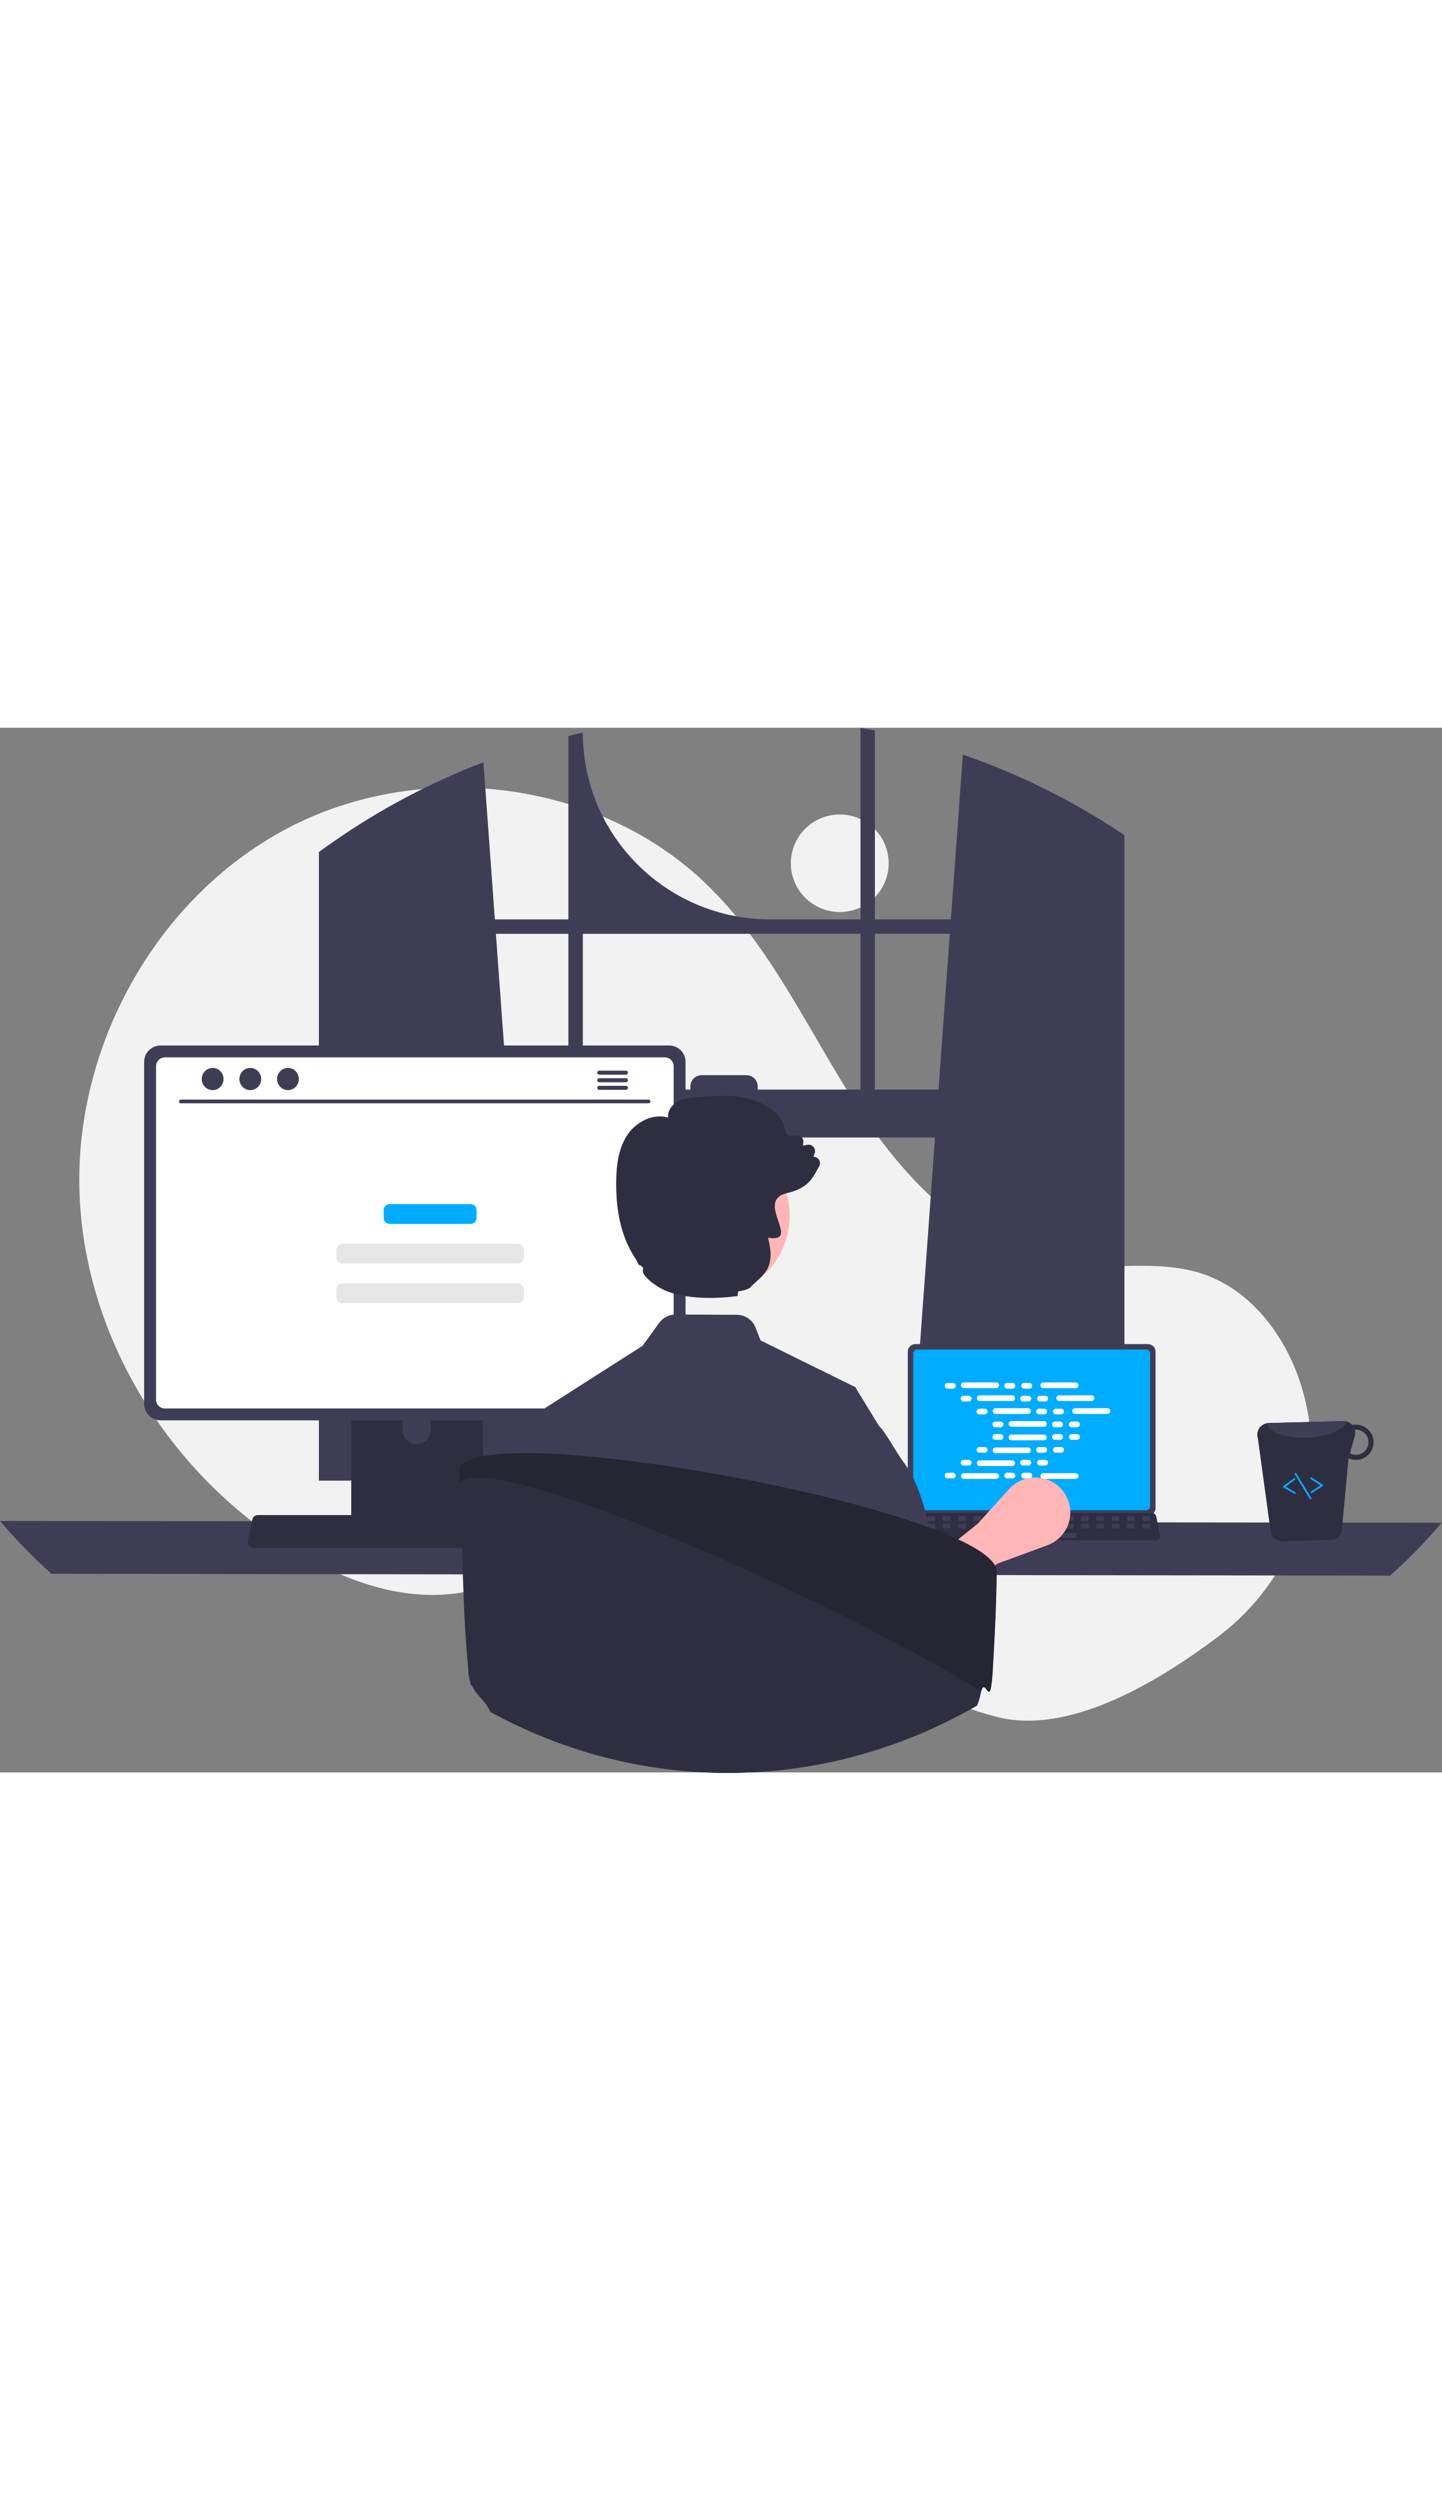 <?xml version="1.0" encoding="UTF-8"?>
<svg xmlns="http://www.w3.org/2000/svg" xmlns:xlink="http://www.w3.org/1999/xlink" width="330px" height="572px" viewBox="0 0 330 239" version="1.1">
<rect x="0" y="0" width="330" height="239" fill="#808080" stroke="none"/>
<defs>
<filter id="alpha" filterUnits="objectBoundingBox" x="0%" y="0%" width="100%" height="100%">
  <feColorMatrix type="matrix" in="SourceGraphic" values="0 0 0 0 1 0 0 0 0 1 0 0 0 0 1 0 0 0 1 0"/>
</filter>
<mask id="mask0">
  <g filter="url(#alpha)">
<rect x="0" y="0" width="330" height="239" style="fill:rgb(0%,0%,0%);fill-opacity:0.2;stroke:none;"/>
  </g>
</mask>
<clipPath id="clip1">
  <rect x="0" y="0" width="330" height="239"/>
</clipPath>
<g id="surface5" clip-path="url(#clip1)">
<path style=" stroke:none;fill-rule:nonzero;fill:rgb(0%,0%,0%);fill-opacity:1;" d="M 228.102 192.805 C 228.098 193.535 228.09 194.559 228.059 195.824 C 228.055 196 228.043 196.18 228.039 196.363 C 228 198.141 227.938 200.332 227.848 202.809 C 227.844 202.961 227.84 203.105 227.832 203.258 C 227.715 206.281 227.527 209.805 227.211 215.383 C 226.617 225.688 225.586 216.801 224.551 220.414 C 221.676 218.648 218.523 216.805 215.152 214.906 C 214.543 214.562 213.93 214.219 213.309 213.875 C 206.566 210.125 199.035 206.199 191.176 202.309 C 190.863 202.152 190.551 202 190.238 201.848 C 172.23 192.98 152.574 184.352 136.648 178.594 C 133.574 177.48 130.637 176.477 127.879 175.598 C 122.066 173.746 117.043 172.449 113.18 171.891 C 109.152 171.305 106.371 171.516 105.25 172.723 C 105.207 171.871 105.164 171.055 105.117 170.273 C 105.102 170.016 105.086 169.758 105.07 169.508 C 105.094 169.441 105.129 169.375 105.16 169.309 C 105.164 169.297 105.168 169.289 105.172 169.277 C 105.18 169.258 105.191 169.238 105.203 169.215 C 105.215 169.191 105.23 169.164 105.246 169.141 C 105.258 169.113 105.273 169.082 105.293 169.059 C 105.332 169 105.375 168.938 105.422 168.879 C 105.453 168.836 105.492 168.793 105.531 168.754 C 105.543 168.734 105.559 168.715 105.574 168.699 C 105.594 168.68 105.609 168.66 105.629 168.641 C 105.641 168.625 105.652 168.617 105.664 168.605 C 105.695 168.57 105.734 168.535 105.773 168.504 C 105.922 168.363 106.082 168.238 106.25 168.125 C 106.309 168.09 106.371 168.051 106.43 168.008 C 106.855 167.758 107.297 167.543 107.762 167.375 C 107.918 167.316 108.078 167.262 108.25 167.203 C 108.312 167.188 108.371 167.164 108.434 167.145 C 108.527 167.113 108.621 167.086 108.715 167.066 C 109.195 166.922 109.711 166.801 110.27 166.688 C 110.438 166.656 110.613 166.621 110.789 166.594 C 110.93 166.566 111.078 166.543 111.223 166.516 C 112.469 166.32 113.883 166.176 115.441 166.078 C 115.59 166.07 115.734 166.062 115.883 166.055 C 116.055 166.047 116.227 166.035 116.402 166.027 C 116.551 166.02 116.699 166.016 116.852 166.012 C 116.996 166.004 117.148 166 117.305 165.996 C 117.727 165.984 118.164 165.969 118.609 165.961 C 119.875 165.941 121.207 165.949 122.609 165.977 C 123.258 165.992 123.922 166.012 124.602 166.039 C 124.641 166.039 124.688 166.047 124.73 166.047 C 125.32 166.062 125.922 166.09 126.527 166.121 C 126.957 166.141 127.387 166.164 127.82 166.188 C 128.227 166.211 128.637 166.238 129.055 166.266 C 129.375 166.285 129.699 166.309 130.027 166.328 C 130.301 166.352 130.578 166.371 130.855 166.387 C 131.188 166.414 131.52 166.438 131.855 166.465 C 132.316 166.5 132.777 166.539 133.246 166.574 C 133.711 166.617 134.184 166.66 134.66 166.699 C 135.133 166.742 135.609 166.789 136.09 166.836 C 136.141 166.84 136.188 166.844 136.23 166.848 C 136.668 166.895 137.105 166.934 137.543 166.98 C 139.984 167.227 142.496 167.516 145.078 167.848 C 146.621 168.043 148.184 168.254 149.766 168.477 C 152.168 168.816 154.609 169.184 157.066 169.574 C 159.527 169.973 162.004 170.391 164.492 170.832 C 165.121 170.945 165.75 171.059 166.383 171.176 C 167.156 171.316 167.926 171.465 168.699 171.609 C 169.188 171.703 169.672 171.793 170.16 171.891 C 170.738 172.004 171.32 172.117 171.898 172.23 C 175.711 172.98 179.5 173.785 183.199 174.625 C 183.809 174.762 184.414 174.902 185.02 175.043 C 186.227 175.32 187.422 175.605 188.609 175.895 C 188.934 175.973 189.258 176.051 189.582 176.133 C 190.391 176.332 191.191 176.531 191.984 176.734 L 191.984 176.738 C 192.031 176.746 192.074 176.758 192.121 176.77 C 192.699 176.918 193.273 177.062 193.844 177.215 C 195.191 177.566 196.516 177.918 197.816 178.273 C 198.68 178.516 199.535 178.754 200.379 178.996 C 201.641 179.367 202.879 179.734 204.082 180.102 C 204.379 180.191 204.676 180.285 204.969 180.371 C 205.852 180.648 206.715 180.922 207.562 181.195 C 208.23 181.414 208.887 181.633 209.531 181.855 C 210.18 182.078 210.812 182.297 211.43 182.52 C 211.836 182.664 212.227 182.809 212.617 182.949 C 213.188 183.16 213.742 183.367 214.285 183.582 C 214.453 183.645 214.617 183.711 214.781 183.773 C 215.09 183.891 215.387 184.012 215.68 184.133 C 215.875 184.207 216.07 184.289 216.262 184.371 C 216.449 184.445 216.645 184.527 216.828 184.605 C 217.016 184.68 217.203 184.762 217.387 184.844 C 217.539 184.906 217.691 184.973 217.84 185.039 C 218.137 185.168 218.434 185.301 218.723 185.434 C 218.867 185.5 219.008 185.562 219.152 185.629 L 219.477 185.781 C 219.523 185.805 219.57 185.824 219.617 185.848 C 219.973 186.012 220.316 186.18 220.652 186.348 C 220.965 186.508 221.273 186.664 221.566 186.82 C 221.914 187.004 222.246 187.184 222.562 187.367 C 222.629 187.402 222.691 187.438 222.754 187.473 C 222.969 187.594 223.172 187.719 223.379 187.84 C 223.781 188.086 224.16 188.328 224.52 188.57 C 224.871 188.812 225.199 189.051 225.504 189.289 C 225.504 189.293 225.504 189.293 225.508 189.293 C 225.656 189.41 225.797 189.527 225.93 189.641 C 226.148 189.828 226.352 190.008 226.535 190.191 C 226.598 190.25 226.656 190.309 226.711 190.371 C 226.734 190.391 226.758 190.414 226.777 190.438 C 226.867 190.535 226.953 190.629 227.039 190.727 C 227.141 190.844 227.23 190.961 227.32 191.078 C 227.359 191.137 227.406 191.195 227.445 191.254 C 227.496 191.324 227.547 191.398 227.586 191.469 C 227.625 191.527 227.66 191.59 227.691 191.648 C 227.781 191.801 227.855 191.957 227.918 192.121 C 227.965 192.234 228.004 192.348 228.031 192.465 C 228.062 192.574 228.086 192.688 228.102 192.805 Z M 228.102 192.805 "/>
</g>
</defs>
<g id="surface1">
<path style=" stroke:none;fill-rule:nonzero;fill:rgb(94.902%,94.902%,94.902%);fill-opacity:1;" d="M 203.375 30.996 C 203.375 37.156 198.363 42.152 192.18 42.152 C 185.996 42.152 180.984 37.156 180.984 30.996 C 180.984 24.832 185.996 19.84 192.18 19.84 C 198.363 19.84 203.375 24.832 203.375 30.996 Z M 203.375 30.996 "/>
<path style=" stroke:none;fill-rule:nonzero;fill:rgb(94.902%,94.902%,94.902%);fill-opacity:1;" d="M 279.031 207.727 C 295.672 195.094 303.621 173.871 298.645 153.625 C 298.523 153.121 298.391 152.621 298.254 152.117 C 294.953 140.102 286.793 128.68 274.898 124.836 C 264.91 121.613 254.008 124.094 243.59 122.809 C 223.133 120.293 207.273 103.801 196.117 86.535 C 184.957 69.266 176.383 49.941 161.555 35.676 C 137.117 12.16 97.25 7.098 66.949 22.402 C 36.648 37.711 17.344 71.668 18.168 105.508 C 18.992 139.352 39.152 171.707 68.434 188.875 C 79.191 195.18 91.629 199.648 104.012 198.082 C 114.754 196.727 124.516 190.977 135.207 189.27 C 152.02 186.582 168.723 194.156 183.262 202.984 C 197.801 211.809 211.848 222.27 228.371 226.359 C 244.414 230.336 264.289 218.914 279.031 207.727 Z M 279.031 207.727 "/>
<path style=" stroke:none;fill-rule:nonzero;fill:rgb(24.706%,23.922%,33.725%);fill-opacity:1;" d="M 255.121 23.113 C 254.758 22.871 254.387 22.641 254.023 22.41 C 243.477 15.688 232.176 10.227 220.348 6.141 L 217.605 43.84 L 200.219 43.84 L 200.219 0.641 C 199.125 0.414 198.023 0.199 196.922 0 L 196.922 43.84 L 176.262 43.84 C 152.578 43.84 133.379 24.707 133.379 1.105 C 132.27 1.344 131.172 1.602 130.074 1.871 L 130.074 43.84 L 113.246 43.84 L 110.633 7.895 C 98.48 12.539 86.941 18.645 76.277 26.082 C 76.09 26.207 75.906 26.336 75.727 26.461 C 74.801 27.109 73.887 27.77 72.977 28.438 L 72.977 172.25 L 122.566 172.25 L 121.691 160.156 L 116.871 93.742 L 213.977 93.742 L 209.156 160.156 L 208.281 172.25 L 257.324 172.25 L 257.324 24.57 C 256.594 24.074 255.859 23.59 255.121 23.113 Z M 130.074 82.773 L 116.074 82.773 L 113.484 47.133 L 130.074 47.133 Z M 196.922 82.773 L 173.406 82.773 L 173.406 82.066 C 173.406 81.379 173.133 80.723 172.645 80.238 C 172.16 79.754 171.496 79.484 170.809 79.484 L 160.586 79.484 C 159.156 79.484 157.996 80.641 157.996 82.066 L 157.996 82.773 L 133.379 82.773 L 133.379 47.133 L 196.922 47.133 Z M 200.219 82.773 L 200.219 47.133 L 217.367 47.133 L 214.777 82.773 Z M 200.219 82.773 "/>
<path style=" stroke:none;fill-rule:nonzero;fill:rgb(24.706%,23.922%,33.725%);fill-opacity:1;" d="M 0 181.461 C 3.645 185.762 7.582 189.805 11.793 193.559 L 318.133 193.977 C 322.344 190.223 326.281 186.18 329.926 181.879 Z M 0 181.461 "/>
<path style=" stroke:none;fill-rule:nonzero;fill:rgb(24.706%,23.922%,33.725%);fill-opacity:1;" d="M 207.742 142.727 L 207.742 178.539 C 207.742 179.488 208.516 180.258 209.469 180.258 L 262.723 180.258 C 263.676 180.258 264.449 179.488 264.449 178.539 L 264.449 142.727 C 264.449 141.777 263.676 141.012 262.723 141.008 L 209.469 141.008 C 208.516 141.012 207.742 141.777 207.742 142.727 Z M 207.742 142.727 "/>
<path style=" stroke:none;fill-rule:nonzero;fill:rgb(0%,67.451%,100%);fill-opacity:1;" d="M 208.988 143.172 L 208.988 178.098 C 208.992 178.605 209.402 179.016 209.914 179.016 L 262.277 179.016 C 262.789 179.016 263.203 178.605 263.203 178.098 L 263.203 143.172 C 263.203 142.664 262.789 142.254 262.277 142.25 L 209.914 142.25 C 209.402 142.254 208.988 142.664 208.988 143.172 Z M 208.988 143.172 "/>
<path style=" stroke:none;fill-rule:nonzero;fill:rgb(18.431%,18.039%,25.49%);fill-opacity:1;" d="M 206.625 185.523 C 206.824 185.77 207.125 185.91 207.441 185.91 L 264.465 185.91 C 264.781 185.91 265.078 185.77 265.277 185.523 C 265.477 185.277 265.555 184.957 265.492 184.648 L 264.605 180.461 C 264.531 180.113 264.285 179.828 263.953 179.699 C 263.832 179.656 263.707 179.629 263.578 179.629 L 208.324 179.629 C 208.195 179.629 208.07 179.656 207.949 179.699 C 207.617 179.828 207.371 180.113 207.297 180.461 L 206.414 184.648 C 206.348 184.957 206.426 185.277 206.625 185.523 Z M 206.625 185.523 "/>
<path style=" stroke:none;fill-rule:nonzero;fill:rgb(24.706%,23.922%,33.725%);fill-opacity:1;" d="M 262.969 181.434 L 261.625 181.434 C 261.512 181.434 261.418 181.344 261.418 181.23 L 261.418 180.59 C 261.418 180.477 261.512 180.387 261.625 180.387 L 262.969 180.387 C 263.082 180.387 263.176 180.477 263.176 180.59 L 263.176 181.23 C 263.176 181.344 263.082 181.434 262.969 181.434 Z M 262.969 181.434 "/>
<path style=" stroke:none;fill-rule:nonzero;fill:rgb(24.706%,23.922%,33.725%);fill-opacity:1;" d="M 259.457 181.434 L 258.109 181.434 C 257.996 181.434 257.906 181.344 257.906 181.23 L 257.906 180.59 C 257.906 180.477 257.996 180.387 258.109 180.387 L 259.457 180.387 C 259.57 180.387 259.664 180.477 259.664 180.59 L 259.664 181.23 C 259.664 181.344 259.57 181.434 259.457 181.434 Z M 259.457 181.434 "/>
<path style=" stroke:none;fill-rule:nonzero;fill:rgb(24.706%,23.922%,33.725%);fill-opacity:1;" d="M 255.945 181.434 L 254.598 181.434 C 254.484 181.434 254.395 181.344 254.395 181.23 L 254.395 180.59 C 254.395 180.477 254.484 180.387 254.598 180.387 L 255.945 180.387 C 256.059 180.387 256.148 180.477 256.148 180.59 L 256.148 181.23 C 256.148 181.344 256.059 181.434 255.945 181.434 Z M 255.945 181.434 "/>
<path style=" stroke:none;fill-rule:nonzero;fill:rgb(24.706%,23.922%,33.725%);fill-opacity:1;" d="M 252.434 181.434 L 251.086 181.434 C 250.973 181.434 250.879 181.344 250.879 181.23 L 250.879 180.59 C 250.879 180.477 250.973 180.387 251.086 180.387 L 252.434 180.387 C 252.547 180.387 252.637 180.477 252.637 180.59 L 252.637 181.23 C 252.637 181.344 252.547 181.434 252.434 181.434 Z M 252.434 181.434 "/>
<path style=" stroke:none;fill-rule:nonzero;fill:rgb(24.706%,23.922%,33.725%);fill-opacity:1;" d="M 248.918 181.434 L 247.574 181.434 C 247.461 181.434 247.367 181.344 247.367 181.23 L 247.367 180.59 C 247.367 180.477 247.461 180.387 247.574 180.387 L 248.918 180.387 C 249.031 180.387 249.125 180.477 249.125 180.59 L 249.125 181.23 C 249.125 181.344 249.031 181.434 248.918 181.434 Z M 248.918 181.434 "/>
<path style=" stroke:none;fill-rule:nonzero;fill:rgb(24.706%,23.922%,33.725%);fill-opacity:1;" d="M 245.406 181.434 L 244.059 181.434 C 243.949 181.434 243.855 181.344 243.855 181.23 L 243.855 180.59 C 243.855 180.477 243.949 180.387 244.059 180.387 L 245.406 180.387 C 245.52 180.387 245.613 180.477 245.613 180.59 L 245.613 181.23 C 245.613 181.344 245.52 181.434 245.406 181.434 Z M 245.406 181.434 "/>
<path style=" stroke:none;fill-rule:nonzero;fill:rgb(24.706%,23.922%,33.725%);fill-opacity:1;" d="M 241.895 181.434 L 240.547 181.434 C 240.434 181.434 240.344 181.344 240.344 181.23 L 240.344 180.59 C 240.344 180.477 240.434 180.387 240.547 180.387 L 241.895 180.387 C 242.008 180.387 242.098 180.477 242.098 180.59 L 242.098 181.23 C 242.098 181.344 242.008 181.434 241.895 181.434 Z M 241.895 181.434 "/>
<path style=" stroke:none;fill-rule:nonzero;fill:rgb(24.706%,23.922%,33.725%);fill-opacity:1;" d="M 238.383 181.434 L 237.035 181.434 C 236.922 181.434 236.832 181.344 236.832 181.23 L 236.832 180.59 C 236.832 180.477 236.922 180.387 237.035 180.387 L 238.383 180.387 C 238.496 180.387 238.586 180.477 238.586 180.59 L 238.586 181.23 C 238.586 181.344 238.496 181.434 238.383 181.434 Z M 238.383 181.434 "/>
<path style=" stroke:none;fill-rule:nonzero;fill:rgb(24.706%,23.922%,33.725%);fill-opacity:1;" d="M 234.871 181.434 L 233.523 181.434 C 233.41 181.434 233.316 181.344 233.316 181.23 L 233.316 180.59 C 233.316 180.477 233.41 180.387 233.523 180.387 L 234.871 180.387 C 234.984 180.387 235.074 180.477 235.074 180.59 L 235.074 181.23 C 235.074 181.344 234.984 181.434 234.871 181.434 Z M 234.871 181.434 "/>
<path style=" stroke:none;fill-rule:nonzero;fill:rgb(24.706%,23.922%,33.725%);fill-opacity:1;" d="M 231.355 181.434 L 230.012 181.434 C 229.898 181.434 229.805 181.344 229.805 181.23 L 229.805 180.59 C 229.805 180.477 229.898 180.387 230.012 180.387 L 231.355 180.387 C 231.469 180.387 231.562 180.477 231.562 180.59 L 231.562 181.23 C 231.562 181.344 231.469 181.434 231.355 181.434 Z M 231.355 181.434 "/>
<path style=" stroke:none;fill-rule:nonzero;fill:rgb(24.706%,23.922%,33.725%);fill-opacity:1;" d="M 227.844 181.434 L 226.496 181.434 C 226.383 181.434 226.293 181.344 226.293 181.23 L 226.293 180.59 C 226.293 180.477 226.383 180.387 226.496 180.387 L 227.844 180.387 C 227.957 180.387 228.051 180.477 228.051 180.59 L 228.051 181.23 C 228.051 181.344 227.957 181.434 227.844 181.434 Z M 227.844 181.434 "/>
<path style=" stroke:none;fill-rule:nonzero;fill:rgb(24.706%,23.922%,33.725%);fill-opacity:1;" d="M 224.332 181.434 L 222.984 181.434 C 222.871 181.434 222.781 181.344 222.781 181.23 L 222.781 180.59 C 222.781 180.477 222.871 180.387 222.984 180.387 L 224.332 180.387 C 224.445 180.387 224.535 180.477 224.535 180.59 L 224.535 181.23 C 224.535 181.344 224.445 181.434 224.332 181.434 Z M 224.332 181.434 "/>
<path style=" stroke:none;fill-rule:nonzero;fill:rgb(24.706%,23.922%,33.725%);fill-opacity:1;" d="M 220.82 181.434 L 219.473 181.434 C 219.359 181.434 219.27 181.344 219.27 181.23 L 219.27 180.59 C 219.27 180.477 219.359 180.387 219.473 180.387 L 220.82 180.387 C 220.934 180.387 221.023 180.477 221.023 180.59 L 221.023 181.23 C 221.023 181.344 220.934 181.434 220.82 181.434 Z M 220.82 181.434 "/>
<path style=" stroke:none;fill-rule:nonzero;fill:rgb(24.706%,23.922%,33.725%);fill-opacity:1;" d="M 217.305 181.434 L 215.961 181.434 C 215.848 181.434 215.754 181.344 215.754 181.23 L 215.754 180.59 C 215.754 180.477 215.848 180.387 215.961 180.387 L 217.305 180.387 C 217.418 180.387 217.512 180.477 217.512 180.59 L 217.512 181.23 C 217.512 181.344 217.418 181.434 217.305 181.434 Z M 217.305 181.434 "/>
<path style=" stroke:none;fill-rule:nonzero;fill:rgb(24.706%,23.922%,33.725%);fill-opacity:1;" d="M 213.793 181.434 L 212.445 181.434 C 212.336 181.434 212.242 181.344 212.242 181.23 L 212.242 180.59 C 212.242 180.477 212.336 180.387 212.445 180.387 L 213.793 180.387 C 213.906 180.387 214 180.477 214 180.59 L 214 181.23 C 214 181.344 213.906 181.434 213.793 181.434 Z M 213.793 181.434 "/>
<path style=" stroke:none;fill-rule:nonzero;fill:rgb(24.706%,23.922%,33.725%);fill-opacity:1;" d="M 210.281 181.434 L 208.934 181.434 C 208.82 181.434 208.73 181.344 208.73 181.23 L 208.73 180.59 C 208.73 180.477 208.82 180.387 208.934 180.387 L 210.281 180.387 C 210.395 180.387 210.484 180.477 210.484 180.59 L 210.484 181.23 C 210.484 181.344 210.395 181.434 210.281 181.434 Z M 210.281 181.434 "/>
<path style=" stroke:none;fill-rule:nonzero;fill:rgb(24.706%,23.922%,33.725%);fill-opacity:1;" d="M 263.012 183.184 L 261.664 183.184 C 261.551 183.184 261.461 183.094 261.461 182.98 L 261.461 182.34 C 261.461 182.227 261.551 182.137 261.664 182.137 L 263.012 182.137 C 263.125 182.137 263.215 182.227 263.215 182.34 L 263.215 182.98 C 263.215 183.094 263.125 183.184 263.012 183.184 Z M 263.012 183.184 "/>
<path style=" stroke:none;fill-rule:nonzero;fill:rgb(24.706%,23.922%,33.725%);fill-opacity:1;" d="M 259.5 183.184 L 258.152 183.184 C 258.039 183.184 257.949 183.094 257.949 182.98 L 257.949 182.34 C 257.949 182.227 258.039 182.137 258.152 182.137 L 259.5 182.137 C 259.613 182.137 259.703 182.227 259.703 182.34 L 259.703 182.98 C 259.703 183.094 259.613 183.184 259.5 183.184 Z M 259.5 183.184 "/>
<path style=" stroke:none;fill-rule:nonzero;fill:rgb(24.706%,23.922%,33.725%);fill-opacity:1;" d="M 255.988 183.184 L 254.641 183.184 C 254.527 183.184 254.434 183.094 254.434 182.98 L 254.434 182.34 C 254.434 182.227 254.527 182.137 254.641 182.137 L 255.988 182.137 C 256.098 182.137 256.191 182.227 256.191 182.34 L 256.191 182.98 C 256.191 183.094 256.098 183.184 255.988 183.184 Z M 255.988 183.184 "/>
<path style=" stroke:none;fill-rule:nonzero;fill:rgb(24.706%,23.922%,33.725%);fill-opacity:1;" d="M 252.473 183.184 L 251.129 183.184 C 251.016 183.184 250.922 183.094 250.922 182.98 L 250.922 182.34 C 250.922 182.227 251.016 182.137 251.129 182.137 L 252.473 182.137 C 252.586 182.137 252.68 182.227 252.68 182.34 L 252.68 182.98 C 252.68 183.094 252.586 183.184 252.473 183.184 Z M 252.473 183.184 "/>
<path style=" stroke:none;fill-rule:nonzero;fill:rgb(24.706%,23.922%,33.725%);fill-opacity:1;" d="M 248.961 183.184 L 247.613 183.184 C 247.5 183.184 247.41 183.094 247.41 182.98 L 247.41 182.34 C 247.41 182.227 247.5 182.137 247.613 182.137 L 248.961 182.137 C 249.074 182.137 249.168 182.227 249.168 182.34 L 249.168 182.98 C 249.168 183.094 249.074 183.184 248.961 183.184 Z M 248.961 183.184 "/>
<path style=" stroke:none;fill-rule:nonzero;fill:rgb(24.706%,23.922%,33.725%);fill-opacity:1;" d="M 245.449 183.184 L 244.102 183.184 C 243.988 183.184 243.898 183.094 243.898 182.98 L 243.898 182.34 C 243.898 182.227 243.988 182.137 244.102 182.137 L 245.449 182.137 C 245.562 182.137 245.652 182.227 245.652 182.34 L 245.652 182.98 C 245.652 183.094 245.562 183.184 245.449 183.184 Z M 245.449 183.184 "/>
<path style=" stroke:none;fill-rule:nonzero;fill:rgb(24.706%,23.922%,33.725%);fill-opacity:1;" d="M 241.938 183.184 L 240.59 183.184 C 240.477 183.184 240.383 183.094 240.383 182.98 L 240.383 182.34 C 240.383 182.227 240.477 182.137 240.59 182.137 L 241.938 182.137 C 242.051 182.137 242.141 182.227 242.141 182.34 L 242.141 182.98 C 242.141 183.094 242.051 183.184 241.938 183.184 Z M 241.938 183.184 "/>
<path style=" stroke:none;fill-rule:nonzero;fill:rgb(24.706%,23.922%,33.725%);fill-opacity:1;" d="M 238.422 183.184 L 237.078 183.184 C 236.965 183.184 236.871 183.094 236.871 182.98 L 236.871 182.34 C 236.871 182.227 236.965 182.137 237.078 182.137 L 238.422 182.137 C 238.535 182.137 238.629 182.227 238.629 182.34 L 238.629 182.98 C 238.629 183.094 238.535 183.184 238.422 183.184 Z M 238.422 183.184 "/>
<path style=" stroke:none;fill-rule:nonzero;fill:rgb(24.706%,23.922%,33.725%);fill-opacity:1;" d="M 234.91 183.184 L 233.562 183.184 C 233.449 183.184 233.359 183.094 233.359 182.98 L 233.359 182.34 C 233.359 182.227 233.449 182.137 233.562 182.137 L 234.91 182.137 C 235.023 182.137 235.117 182.227 235.117 182.34 L 235.117 182.98 C 235.117 183.094 235.023 183.184 234.91 183.184 Z M 234.91 183.184 "/>
<path style=" stroke:none;fill-rule:nonzero;fill:rgb(24.706%,23.922%,33.725%);fill-opacity:1;" d="M 231.398 183.184 L 230.051 183.184 C 229.938 183.184 229.848 183.094 229.848 182.98 L 229.848 182.34 C 229.848 182.227 229.938 182.137 230.051 182.137 L 231.398 182.137 C 231.512 182.137 231.602 182.227 231.602 182.34 L 231.602 182.98 C 231.602 183.094 231.512 183.184 231.398 183.184 Z M 231.398 183.184 "/>
<path style=" stroke:none;fill-rule:nonzero;fill:rgb(24.706%,23.922%,33.725%);fill-opacity:1;" d="M 227.887 183.184 L 226.539 183.184 C 226.426 183.184 226.336 183.094 226.336 182.98 L 226.336 182.34 C 226.336 182.227 226.426 182.137 226.539 182.137 L 227.887 182.137 C 228 182.137 228.09 182.227 228.09 182.34 L 228.09 182.98 C 228.09 183.094 228 183.184 227.887 183.184 Z M 227.887 183.184 "/>
<path style=" stroke:none;fill-rule:nonzero;fill:rgb(24.706%,23.922%,33.725%);fill-opacity:1;" d="M 224.375 183.184 L 223.027 183.184 C 222.914 183.184 222.82 183.094 222.82 182.98 L 222.82 182.34 C 222.82 182.227 222.914 182.137 223.027 182.137 L 224.375 182.137 C 224.484 182.137 224.578 182.227 224.578 182.34 L 224.578 182.98 C 224.578 183.094 224.484 183.184 224.375 183.184 Z M 224.375 183.184 "/>
<path style=" stroke:none;fill-rule:nonzero;fill:rgb(24.706%,23.922%,33.725%);fill-opacity:1;" d="M 220.859 183.184 L 219.516 183.184 C 219.402 183.184 219.309 183.094 219.309 182.98 L 219.309 182.34 C 219.309 182.227 219.402 182.137 219.516 182.137 L 220.859 182.137 C 220.973 182.137 221.066 182.227 221.066 182.34 L 221.066 182.98 C 221.066 183.094 220.973 183.184 220.859 183.184 Z M 220.859 183.184 "/>
<path style=" stroke:none;fill-rule:nonzero;fill:rgb(24.706%,23.922%,33.725%);fill-opacity:1;" d="M 217.348 183.184 L 216 183.184 C 215.887 183.184 215.797 183.094 215.797 182.98 L 215.797 182.34 C 215.797 182.227 215.887 182.137 216 182.137 L 217.348 182.137 C 217.461 182.137 217.555 182.227 217.555 182.34 L 217.555 182.98 C 217.555 183.094 217.461 183.184 217.348 183.184 Z M 217.348 183.184 "/>
<path style=" stroke:none;fill-rule:nonzero;fill:rgb(24.706%,23.922%,33.725%);fill-opacity:1;" d="M 213.836 183.184 L 212.488 183.184 C 212.375 183.184 212.285 183.094 212.285 182.98 L 212.285 182.34 C 212.285 182.227 212.375 182.137 212.488 182.137 L 213.836 182.137 C 213.949 182.137 214.039 182.227 214.039 182.34 L 214.039 182.98 C 214.039 183.094 213.949 183.184 213.836 183.184 Z M 213.836 183.184 "/>
<path style=" stroke:none;fill-rule:nonzero;fill:rgb(24.706%,23.922%,33.725%);fill-opacity:1;" d="M 210.324 183.184 L 208.977 183.184 C 208.863 183.184 208.77 183.094 208.77 182.98 L 208.77 182.34 C 208.77 182.227 208.863 182.137 208.977 182.137 L 210.324 182.137 C 210.438 182.137 210.527 182.227 210.527 182.34 L 210.527 182.98 C 210.527 183.094 210.438 183.184 210.324 183.184 Z M 210.324 183.184 "/>
<path style=" stroke:none;fill-rule:nonzero;fill:rgb(24.706%,23.922%,33.725%);fill-opacity:1;" d="M 246.152 185.285 L 232.512 185.285 C 232.398 185.285 232.305 185.195 232.305 185.082 L 232.305 184.441 C 232.305 184.328 232.398 184.234 232.512 184.234 L 246.152 184.234 C 246.266 184.234 246.355 184.328 246.355 184.441 L 246.355 185.082 C 246.355 185.195 246.266 185.285 246.152 185.285 Z M 246.152 185.285 "/>
<path style=" stroke:none;fill-rule:nonzero;fill:rgb(100%,100%,100%);fill-opacity:1;" d="M 216.867 149.891 L 218.059 149.891 C 218.418 149.891 218.711 150.184 218.711 150.543 C 218.711 150.906 218.418 151.195 218.059 151.195 L 216.867 151.195 C 216.504 151.195 216.211 150.906 216.211 150.543 C 216.211 150.184 216.504 149.891 216.867 149.891 Z M 216.867 149.891 "/>
<path style=" stroke:none;fill-rule:nonzero;fill:rgb(100%,100%,100%);fill-opacity:1;" d="M 230.504 149.891 L 231.695 149.891 C 232.059 149.891 232.352 150.184 232.352 150.543 C 232.352 150.906 232.059 151.195 231.695 151.195 L 230.504 151.195 C 230.141 151.195 229.848 150.906 229.848 150.543 C 229.848 150.184 230.141 149.891 230.504 149.891 Z M 230.504 149.891 "/>
<path style=" stroke:none;fill-rule:nonzero;fill:rgb(100%,100%,100%);fill-opacity:1;" d="M 234.367 149.891 L 235.559 149.891 C 235.922 149.891 236.215 150.184 236.215 150.543 C 236.215 150.906 235.922 151.195 235.559 151.195 L 234.367 151.195 C 234.004 151.195 233.711 150.906 233.711 150.543 C 233.711 150.184 234.004 149.891 234.367 149.891 Z M 234.367 149.891 "/>
<path style=" stroke:none;fill-rule:nonzero;fill:rgb(100%,100%,100%);fill-opacity:1;" d="M 220.574 149.781 L 227.984 149.781 C 228.348 149.781 228.641 150.074 228.641 150.434 C 228.641 150.797 228.348 151.086 227.984 151.086 L 220.574 151.086 C 220.215 151.086 219.922 150.797 219.922 150.434 C 219.922 150.074 220.215 149.781 220.574 149.781 Z M 220.574 149.781 "/>
<path style=" stroke:none;fill-rule:nonzero;fill:rgb(100%,100%,100%);fill-opacity:1;" d="M 238.758 149.781 L 246.168 149.781 C 246.531 149.781 246.824 150.074 246.824 150.434 C 246.824 150.797 246.531 151.086 246.168 151.086 L 238.758 151.086 C 238.398 151.086 238.105 150.797 238.105 150.434 C 238.105 150.074 238.398 149.781 238.758 149.781 Z M 238.758 149.781 "/>
<path style=" stroke:none;fill-rule:nonzero;fill:rgb(100%,100%,100%);fill-opacity:1;" d="M 220.504 152.836 L 221.695 152.836 C 222.055 152.836 222.348 153.129 222.348 153.488 C 222.348 153.848 222.055 154.141 221.695 154.141 L 220.504 154.141 C 220.141 154.141 219.848 153.848 219.848 153.488 C 219.848 153.129 220.141 152.836 220.504 152.836 Z M 220.504 152.836 "/>
<path style=" stroke:none;fill-rule:nonzero;fill:rgb(100%,100%,100%);fill-opacity:1;" d="M 234.141 152.836 L 235.332 152.836 C 235.695 152.836 235.988 153.129 235.988 153.488 C 235.988 153.848 235.695 154.141 235.332 154.141 L 234.141 154.141 C 233.777 154.141 233.484 153.848 233.484 153.488 C 233.484 153.129 233.777 152.836 234.141 152.836 Z M 234.141 152.836 "/>
<path style=" stroke:none;fill-rule:nonzero;fill:rgb(100%,100%,100%);fill-opacity:1;" d="M 238.004 152.836 L 239.195 152.836 C 239.559 152.836 239.852 153.129 239.852 153.488 C 239.852 153.848 239.559 154.141 239.195 154.141 L 238.004 154.141 C 237.641 154.141 237.348 153.848 237.348 153.488 C 237.348 153.129 237.641 152.836 238.004 152.836 Z M 238.004 152.836 "/>
<path style=" stroke:none;fill-rule:nonzero;fill:rgb(100%,100%,100%);fill-opacity:1;" d="M 224.211 152.727 L 231.621 152.727 C 231.984 152.727 232.277 153.02 232.277 153.379 C 232.277 153.738 231.984 154.031 231.621 154.031 L 224.211 154.031 C 223.852 154.031 223.559 153.738 223.559 153.379 C 223.559 153.02 223.852 152.727 224.211 152.727 Z M 224.211 152.727 "/>
<path style=" stroke:none;fill-rule:nonzero;fill:rgb(100%,100%,100%);fill-opacity:1;" d="M 242.395 152.727 L 249.805 152.727 C 250.168 152.727 250.461 153.02 250.461 153.379 C 250.461 153.738 250.168 154.031 249.805 154.031 L 242.395 154.031 C 242.035 154.031 241.742 153.738 241.742 153.379 C 241.742 153.02 242.035 152.727 242.395 152.727 Z M 242.395 152.727 "/>
<path style=" stroke:none;fill-rule:nonzero;fill:rgb(100%,100%,100%);fill-opacity:1;" d="M 224.141 155.781 L 225.332 155.781 C 225.691 155.781 225.984 156.074 225.984 156.434 C 225.984 156.793 225.691 157.086 225.332 157.086 L 224.141 157.086 C 223.777 157.086 223.484 156.793 223.484 156.434 C 223.484 156.074 223.777 155.781 224.141 155.781 Z M 224.141 155.781 "/>
<path style=" stroke:none;fill-rule:nonzero;fill:rgb(100%,100%,100%);fill-opacity:1;" d="M 237.777 155.781 L 238.969 155.781 C 239.332 155.781 239.625 156.074 239.625 156.434 C 239.625 156.793 239.332 157.086 238.969 157.086 L 237.777 157.086 C 237.414 157.086 237.121 156.793 237.121 156.434 C 237.121 156.074 237.414 155.781 237.777 155.781 Z M 237.777 155.781 "/>
<path style=" stroke:none;fill-rule:nonzero;fill:rgb(100%,100%,100%);fill-opacity:1;" d="M 241.641 155.781 L 242.832 155.781 C 243.195 155.781 243.488 156.074 243.488 156.434 C 243.488 156.793 243.195 157.086 242.832 157.086 L 241.641 157.086 C 241.277 157.086 240.984 156.793 240.984 156.434 C 240.984 156.074 241.277 155.781 241.641 155.781 Z M 241.641 155.781 "/>
<path style=" stroke:none;fill-rule:nonzero;fill:rgb(100%,100%,100%);fill-opacity:1;" d="M 227.848 155.672 L 235.258 155.672 C 235.621 155.672 235.914 155.965 235.914 156.324 C 235.914 156.684 235.621 156.977 235.258 156.977 L 227.848 156.977 C 227.488 156.977 227.195 156.684 227.195 156.324 C 227.195 155.965 227.488 155.672 227.848 155.672 Z M 227.848 155.672 "/>
<path style=" stroke:none;fill-rule:nonzero;fill:rgb(100%,100%,100%);fill-opacity:1;" d="M 246.031 155.672 L 253.441 155.672 C 253.805 155.672 254.098 155.965 254.098 156.324 C 254.098 156.684 253.805 156.977 253.441 156.977 L 246.031 156.977 C 245.672 156.977 245.379 156.684 245.379 156.324 C 245.379 155.965 245.672 155.672 246.031 155.672 Z M 246.031 155.672 "/>
<path style=" stroke:none;fill-rule:nonzero;fill:rgb(100%,100%,100%);fill-opacity:1;" d="M 227.777 158.727 L 228.969 158.727 C 229.328 158.727 229.621 159.016 229.621 159.379 C 229.621 159.738 229.328 160.031 228.969 160.031 L 227.777 160.031 C 227.414 160.031 227.121 159.738 227.121 159.379 C 227.121 159.016 227.414 158.727 227.777 158.727 Z M 227.777 158.727 "/>
<path style=" stroke:none;fill-rule:nonzero;fill:rgb(100%,100%,100%);fill-opacity:1;" d="M 241.414 158.727 L 242.605 158.727 C 242.969 158.727 243.262 159.016 243.262 159.379 C 243.262 159.738 242.969 160.031 242.605 160.031 L 241.414 160.031 C 241.051 160.031 240.758 159.738 240.758 159.379 C 240.758 159.016 241.051 158.727 241.414 158.727 Z M 241.414 158.727 "/>
<path style=" stroke:none;fill-rule:nonzero;fill:rgb(100%,100%,100%);fill-opacity:1;" d="M 245.277 158.727 L 246.469 158.727 C 246.832 158.727 247.125 159.016 247.125 159.379 C 247.125 159.738 246.832 160.031 246.469 160.031 L 245.277 160.031 C 244.914 160.031 244.621 159.738 244.621 159.379 C 244.621 159.016 244.914 158.727 245.277 158.727 Z M 245.277 158.727 "/>
<path style=" stroke:none;fill-rule:nonzero;fill:rgb(100%,100%,100%);fill-opacity:1;" d="M 231.484 158.617 L 238.895 158.617 C 239.258 158.617 239.551 158.906 239.551 159.27 C 239.551 159.629 239.258 159.922 238.895 159.922 L 231.484 159.922 C 231.125 159.922 230.832 159.629 230.832 159.27 C 230.832 158.906 231.125 158.617 231.484 158.617 Z M 231.484 158.617 "/>
<path style=" stroke:none;fill-rule:nonzero;fill:rgb(100%,100%,100%);fill-opacity:1;" d="M 230.504 170.434 L 231.695 170.434 C 232.059 170.434 232.352 170.727 232.352 171.086 C 232.352 171.445 232.059 171.738 231.695 171.738 L 230.504 171.738 C 230.141 171.738 229.848 171.445 229.848 171.086 C 229.848 170.727 230.141 170.434 230.504 170.434 Z M 230.504 170.434 "/>
<path style=" stroke:none;fill-rule:nonzero;fill:rgb(100%,100%,100%);fill-opacity:1;" d="M 234.367 170.434 L 235.559 170.434 C 235.922 170.434 236.215 170.727 236.215 171.086 C 236.215 171.445 235.922 171.738 235.559 171.738 L 234.367 171.738 C 234.004 171.738 233.711 171.445 233.711 171.086 C 233.711 170.727 234.004 170.434 234.367 170.434 Z M 234.367 170.434 "/>
<path style=" stroke:none;fill-rule:nonzero;fill:rgb(100%,100%,100%);fill-opacity:1;" d="M 238.758 170.543 L 246.168 170.543 C 246.531 170.543 246.824 170.832 246.824 171.195 C 246.824 171.555 246.531 171.848 246.168 171.848 L 238.758 171.848 C 238.398 171.848 238.105 171.555 238.105 171.195 C 238.105 170.832 238.398 170.543 238.758 170.543 Z M 238.758 170.543 "/>
<path style=" stroke:none;fill-rule:nonzero;fill:rgb(100%,100%,100%);fill-opacity:1;" d="M 216.867 170.434 L 218.059 170.434 C 218.418 170.434 218.711 170.727 218.711 171.086 C 218.711 171.445 218.418 171.738 218.059 171.738 L 216.867 171.738 C 216.504 171.738 216.211 171.445 216.211 171.086 C 216.211 170.727 216.504 170.434 216.867 170.434 Z M 216.867 170.434 "/>
<path style=" stroke:none;fill-rule:nonzero;fill:rgb(100%,100%,100%);fill-opacity:1;" d="M 220.574 170.543 L 227.984 170.543 C 228.348 170.543 228.641 170.832 228.641 171.195 C 228.641 171.555 228.348 171.848 227.984 171.848 L 220.574 171.848 C 220.215 171.848 219.922 171.555 219.922 171.195 C 219.922 170.832 220.215 170.543 220.574 170.543 Z M 220.574 170.543 "/>
<path style=" stroke:none;fill-rule:nonzero;fill:rgb(100%,100%,100%);fill-opacity:1;" d="M 220.504 167.488 L 221.695 167.488 C 222.055 167.488 222.348 167.781 222.348 168.141 C 222.348 168.5 222.055 168.793 221.695 168.793 L 220.504 168.793 C 220.141 168.793 219.848 168.5 219.848 168.141 C 219.848 167.781 220.141 167.488 220.504 167.488 Z M 220.504 167.488 "/>
<path style=" stroke:none;fill-rule:nonzero;fill:rgb(100%,100%,100%);fill-opacity:1;" d="M 234.141 167.488 L 235.332 167.488 C 235.695 167.488 235.988 167.781 235.988 168.141 C 235.988 168.5 235.695 168.793 235.332 168.793 L 234.141 168.793 C 233.777 168.793 233.484 168.5 233.484 168.141 C 233.484 167.781 233.777 167.488 234.141 167.488 Z M 234.141 167.488 "/>
<path style=" stroke:none;fill-rule:nonzero;fill:rgb(100%,100%,100%);fill-opacity:1;" d="M 238.004 167.488 L 239.195 167.488 C 239.559 167.488 239.852 167.781 239.852 168.141 C 239.852 168.5 239.559 168.793 239.195 168.793 L 238.004 168.793 C 237.641 168.793 237.348 168.5 237.348 168.141 C 237.348 167.781 237.641 167.488 238.004 167.488 Z M 238.004 167.488 "/>
<path style=" stroke:none;fill-rule:nonzero;fill:rgb(100%,100%,100%);fill-opacity:1;" d="M 224.211 167.598 L 231.621 167.598 C 231.984 167.598 232.277 167.891 232.277 168.25 C 232.277 168.609 231.984 168.902 231.621 168.902 L 224.211 168.902 C 223.852 168.902 223.559 168.609 223.559 168.25 C 223.559 167.891 223.852 167.598 224.211 167.598 Z M 224.211 167.598 "/>
<path style=" stroke:none;fill-rule:nonzero;fill:rgb(100%,100%,100%);fill-opacity:1;" d="M 224.141 164.543 L 225.332 164.543 C 225.691 164.543 225.984 164.836 225.984 165.195 C 225.984 165.555 225.691 165.848 225.332 165.848 L 224.141 165.848 C 223.777 165.848 223.484 165.555 223.484 165.195 C 223.484 164.836 223.777 164.543 224.141 164.543 Z M 224.141 164.543 "/>
<path style=" stroke:none;fill-rule:nonzero;fill:rgb(100%,100%,100%);fill-opacity:1;" d="M 237.777 164.543 L 238.969 164.543 C 239.332 164.543 239.625 164.836 239.625 165.195 C 239.625 165.555 239.332 165.848 238.969 165.848 L 237.777 165.848 C 237.414 165.848 237.121 165.555 237.121 165.195 C 237.121 164.836 237.414 164.543 237.777 164.543 Z M 237.777 164.543 "/>
<path style=" stroke:none;fill-rule:nonzero;fill:rgb(100%,100%,100%);fill-opacity:1;" d="M 241.641 164.543 L 242.832 164.543 C 243.195 164.543 243.488 164.836 243.488 165.195 C 243.488 165.555 243.195 165.848 242.832 165.848 L 241.641 165.848 C 241.277 165.848 240.984 165.555 240.984 165.195 C 240.984 164.836 241.277 164.543 241.641 164.543 Z M 241.641 164.543 "/>
<path style=" stroke:none;fill-rule:nonzero;fill:rgb(100%,100%,100%);fill-opacity:1;" d="M 227.848 164.652 L 235.258 164.652 C 235.621 164.652 235.914 164.945 235.914 165.305 C 235.914 165.664 235.621 165.957 235.258 165.957 L 227.848 165.957 C 227.488 165.957 227.195 165.664 227.195 165.305 C 227.195 164.945 227.488 164.652 227.848 164.652 Z M 227.848 164.652 "/>
<path style=" stroke:none;fill-rule:nonzero;fill:rgb(100%,100%,100%);fill-opacity:1;" d="M 227.777 161.602 L 228.969 161.602 C 229.328 161.602 229.621 161.891 229.621 162.254 C 229.621 162.613 229.328 162.902 228.969 162.902 L 227.777 162.902 C 227.414 162.902 227.121 162.613 227.121 162.254 C 227.121 161.891 227.414 161.602 227.777 161.602 Z M 227.777 161.602 "/>
<path style=" stroke:none;fill-rule:nonzero;fill:rgb(100%,100%,100%);fill-opacity:1;" d="M 241.414 161.602 L 242.605 161.602 C 242.969 161.602 243.262 161.891 243.262 162.254 C 243.262 162.613 242.969 162.902 242.605 162.902 L 241.414 162.902 C 241.051 162.902 240.758 162.613 240.758 162.254 C 240.758 161.891 241.051 161.602 241.414 161.602 Z M 241.414 161.602 "/>
<path style=" stroke:none;fill-rule:nonzero;fill:rgb(100%,100%,100%);fill-opacity:1;" d="M 245.277 161.602 L 246.469 161.602 C 246.832 161.602 247.125 161.891 247.125 162.254 C 247.125 162.613 246.832 162.902 246.469 162.902 L 245.277 162.902 C 244.914 162.902 244.621 162.613 244.621 162.254 C 244.621 161.891 244.914 161.602 245.277 161.602 Z M 245.277 161.602 "/>
<path style=" stroke:none;fill-rule:nonzero;fill:rgb(100%,100%,100%);fill-opacity:1;" d="M 231.484 161.707 L 238.895 161.707 C 239.258 161.707 239.551 162 239.551 162.359 C 239.551 162.723 239.258 163.012 238.895 163.012 L 231.484 163.012 C 231.125 163.012 230.832 162.723 230.832 162.359 C 230.832 162 231.125 161.707 231.484 161.707 Z M 231.484 161.707 "/>
<path style=" stroke:none;fill-rule:nonzero;fill:rgb(100%,71.373%,71.373%);fill-opacity:1;" d="M 211.719 204.938 L 206.121 196.121 L 223.691 182.164 L 230.945 174.16 C 232.859 172.043 235.762 171.102 238.562 171.688 C 241.363 172.277 243.641 174.305 244.535 177.012 C 245.895 181.109 243.75 185.543 239.684 187.035 L 228.219 191.246 Z M 211.719 204.938 "/>
<path style=" stroke:none;fill-rule:nonzero;fill:rgb(18.431%,18.039%,25.49%);fill-opacity:1;" d="M 80.379 141.012 L 80.379 183.863 L 110.508 183.863 L 110.508 141.012 C 110.508 140.379 110.094 139.816 109.488 139.633 C 109.348 139.586 109.203 139.562 109.055 139.566 L 81.832 139.566 C 81.031 139.562 80.379 140.211 80.379 141.012 Z M 92.137 155.734 C 92.152 153.977 93.586 152.559 95.352 152.559 C 97.117 152.559 98.551 153.977 98.566 155.734 L 98.566 160.707 C 98.559 162.469 97.121 163.895 95.352 163.895 C 93.582 163.895 92.145 162.469 92.137 160.707 Z M 92.137 155.734 "/>
<path style=" stroke:none;fill-rule:nonzero;fill:rgb(24.706%,23.922%,33.725%);fill-opacity:1;" d="M 80.285 182.492 L 80.285 186.625 C 80.289 187.07 80.648 187.434 81.094 187.438 L 109.789 187.438 C 110.238 187.434 110.598 187.07 110.598 186.625 L 110.598 182.492 Z M 80.285 182.492 "/>
<path style=" stroke:none;fill-rule:nonzero;fill:rgb(24.706%,23.922%,33.725%);fill-opacity:1;" d="M 32.984 76.445 L 32.984 154.691 C 32.984 156.766 34.672 158.449 36.758 158.449 L 153.117 158.449 C 155.199 158.449 156.891 156.766 156.891 154.691 L 156.891 76.445 C 156.887 74.371 155.199 72.691 153.117 72.691 L 36.758 72.691 C 34.676 72.691 32.988 74.371 32.984 76.445 Z M 32.984 76.445 "/>
<path style=" stroke:none;fill-rule:nonzero;fill:rgb(100%,100%,100%);fill-opacity:1;" d="M 35.715 77.422 L 35.715 153.727 C 35.715 154.836 36.617 155.734 37.73 155.734 L 152.148 155.734 C 153.262 155.734 154.164 154.836 154.164 153.727 L 154.164 77.422 C 154.164 76.309 153.262 75.41 152.148 75.406 L 37.73 75.406 C 36.617 75.41 35.715 76.309 35.715 77.422 Z M 35.715 77.422 "/>
<path style=" stroke:none;fill-rule:nonzero;fill:rgb(18.431%,18.039%,25.49%);fill-opacity:1;" d="M 56.945 187.156 C 57.184 187.449 57.543 187.621 57.918 187.621 L 125.992 187.621 C 126.367 187.617 126.727 187.449 126.961 187.156 C 127.199 186.867 127.293 186.484 127.215 186.117 L 126.16 181.113 C 126.07 180.699 125.777 180.359 125.379 180.207 C 125.238 180.152 125.086 180.125 124.934 180.125 L 58.973 180.125 C 58.82 180.125 58.668 180.152 58.527 180.207 C 58.129 180.359 57.836 180.699 57.746 181.113 L 56.691 186.117 C 56.613 186.484 56.711 186.863 56.945 187.156 Z M 56.945 187.156 "/>
<path style=" stroke:none;fill-rule:nonzero;fill:rgb(24.706%,23.922%,33.725%);fill-opacity:1;" d="M 148.434 85.918 L 41.375 85.918 C 41.145 85.914 40.957 85.723 40.957 85.492 C 40.957 85.262 41.145 85.074 41.375 85.07 L 148.434 85.07 C 148.668 85.074 148.852 85.262 148.852 85.492 C 148.852 85.723 148.668 85.914 148.434 85.918 Z M 148.434 85.918 "/>
<path style=" stroke:none;fill-rule:nonzero;fill:rgb(24.706%,23.922%,33.725%);fill-opacity:1;" d="M 51.156 80.363 C 51.156 78.957 50.039 77.82 48.66 77.82 C 47.285 77.82 46.168 78.957 46.168 80.363 C 46.168 81.766 47.285 82.902 48.66 82.902 C 50.039 82.902 51.156 81.766 51.156 80.363 Z M 51.156 80.363 "/>
<path style=" stroke:none;fill-rule:nonzero;fill:rgb(24.706%,23.922%,33.725%);fill-opacity:1;" d="M 59.777 80.363 C 59.777 78.957 58.66 77.82 57.281 77.82 C 55.902 77.82 54.785 78.957 54.785 80.363 C 54.785 81.766 55.902 82.902 57.281 82.902 C 58.66 82.902 59.777 81.766 59.777 80.363 Z M 59.777 80.363 "/>
<path style=" stroke:none;fill-rule:nonzero;fill:rgb(24.706%,23.922%,33.725%);fill-opacity:1;" d="M 68.395 80.363 C 68.395 78.957 67.277 77.82 65.902 77.82 C 64.523 77.82 63.406 78.957 63.406 80.363 C 63.406 81.766 64.523 82.902 65.902 82.902 C 67.277 82.902 68.395 81.766 68.395 80.363 Z M 68.395 80.363 "/>
<path style=" stroke:none;fill-rule:nonzero;fill:rgb(24.706%,23.922%,33.725%);fill-opacity:1;" d="M 143.246 78.449 L 137.121 78.449 C 136.871 78.453 136.668 78.66 136.668 78.91 C 136.668 79.16 136.871 79.367 137.121 79.371 L 143.246 79.371 C 143.496 79.367 143.703 79.164 143.703 78.91 C 143.703 78.656 143.496 78.453 143.246 78.449 Z M 143.246 78.449 "/>
<path style=" stroke:none;fill-rule:nonzero;fill:rgb(24.706%,23.922%,33.725%);fill-opacity:1;" d="M 143.246 80.184 L 137.121 80.184 C 136.871 80.188 136.668 80.395 136.668 80.645 C 136.668 80.895 136.871 81.102 137.121 81.105 L 143.246 81.105 C 143.5 81.102 143.703 80.898 143.703 80.645 C 143.703 80.391 143.5 80.184 143.246 80.184 Z M 143.246 80.184 "/>
<path style=" stroke:none;fill-rule:nonzero;fill:rgb(24.706%,23.922%,33.725%);fill-opacity:1;" d="M 143.246 81.918 L 137.121 81.918 C 136.871 81.922 136.668 82.129 136.668 82.379 C 136.668 82.629 136.871 82.832 137.121 82.84 L 143.246 82.84 C 143.496 82.836 143.703 82.629 143.703 82.379 C 143.703 82.125 143.496 81.918 143.246 81.918 Z M 143.246 81.918 "/>
<path style=" stroke:none;fill-rule:nonzero;fill:rgb(18.431%,18.039%,25.49%);fill-opacity:1;" d="M 290.836 184.305 C 291.215 185.406 292.262 186.137 293.426 186.117 L 304.535 185.832 C 305.711 185.809 306.734 185.016 307.043 183.887 L 308.613 167.137 C 309.172 167.387 309.781 167.512 310.391 167.5 C 312.629 167.445 314.398 165.59 314.34 163.363 C 314.285 161.133 312.426 159.371 310.188 159.43 C 309.945 159.426 309.699 159.453 309.461 159.504 C 308.934 158.938 308.191 158.617 307.418 158.625 L 290.328 159.066 C 290.188 159.07 290.047 159.086 289.91 159.117 C 289.148 159.258 288.492 159.719 288.098 160.379 C 287.707 161.043 287.621 161.84 287.863 162.57 Z M 308.938 166 L 310.055 162.008 C 310.184 161.547 310.188 161.059 310.066 160.598 C 310.117 160.598 310.168 160.57 310.223 160.57 C 311.816 160.539 313.141 161.801 313.18 163.391 C 313.215 164.98 311.953 166.301 310.355 166.344 C 309.859 166.359 309.371 166.238 308.938 166 Z M 308.938 166 "/>
<path style=" stroke:none;fill-rule:nonzero;fill:rgb(24.706%,23.922%,33.725%);fill-opacity:1;" d="M 289.91 159.117 C 290.273 161.191 294.367 162.648 299.285 162.395 C 303.812 162.188 307.512 160.605 308.191 158.727 C 307.941 158.652 307.68 158.617 307.418 158.625 L 290.328 159.066 C 290.188 159.07 290.047 159.086 289.91 159.117 Z M 289.91 159.117 "/>
<path style=" stroke:none;fill-rule:nonzero;fill:rgb(0%,67.451%,100%);fill-opacity:1;" d="M 300.188 175.102 C 300.211 175.098 300.234 175.086 300.25 175.074 L 302.664 173.5 C 302.723 173.461 302.758 173.398 302.758 173.328 C 302.758 173.258 302.723 173.191 302.664 173.152 L 300.156 171.516 C 300.094 171.473 300.016 171.469 299.949 171.504 C 299.879 171.535 299.836 171.602 299.832 171.676 C 299.828 171.754 299.863 171.824 299.926 171.863 L 302.168 173.324 L 300.023 174.727 C 299.938 174.781 299.902 174.891 299.945 174.984 C 299.988 175.078 300.09 175.129 300.188 175.102 Z M 300.188 175.102 "/>
<path style=" stroke:none;fill-rule:nonzero;fill:rgb(0%,67.451%,100%);fill-opacity:1;" d="M 296.379 175.277 C 296.461 175.258 296.523 175.188 296.535 175.102 C 296.547 175.02 296.504 174.938 296.43 174.895 L 294.207 173.625 L 296.355 172.031 C 296.449 171.965 296.469 171.832 296.398 171.742 C 296.332 171.648 296.199 171.629 296.105 171.695 L 293.699 173.477 C 293.645 173.52 293.613 173.59 293.617 173.66 C 293.621 173.73 293.66 173.793 293.723 173.828 L 296.223 175.258 C 296.27 175.281 296.324 175.289 296.379 175.277 Z M 296.379 175.277 "/>
<path style=" stroke:none;fill-rule:nonzero;fill:rgb(0%,67.451%,100%);fill-opacity:1;" d="M 299.949 176.48 C 299.969 176.477 299.988 176.469 300.008 176.457 C 300.055 176.43 300.086 176.383 300.102 176.328 C 300.113 176.273 300.105 176.219 300.078 176.168 L 296.656 170.566 C 296.598 170.469 296.469 170.438 296.367 170.496 C 296.27 170.559 296.238 170.688 296.297 170.785 L 299.719 176.387 C 299.766 176.465 299.859 176.504 299.949 176.48 Z M 299.949 176.48 "/>
<path style=" stroke:none;fill-rule:nonzero;fill:rgb(0%,67.451%,100%);fill-opacity:1;" d="M 89.168 108.98 L 107.695 108.98 C 108.453 108.98 109.066 109.594 109.066 110.348 L 109.066 112.148 C 109.066 112.902 108.453 113.512 107.695 113.512 L 89.168 113.512 C 88.41 113.512 87.797 112.902 87.797 112.148 L 87.797 110.348 C 87.797 109.594 88.41 108.98 89.168 108.98 Z M 89.168 108.98 "/>
<path style=" stroke:none;fill-rule:nonzero;fill:rgb(90.196%,90.196%,90.196%);fill-opacity:1;" d="M 78.367 118.047 L 118.496 118.047 C 119.254 118.047 119.867 118.656 119.867 119.41 L 119.867 121.215 C 119.867 121.965 119.254 122.578 118.496 122.578 L 78.367 122.578 C 77.609 122.578 76.996 121.965 76.996 121.215 L 76.996 119.41 C 76.996 118.656 77.609 118.047 78.367 118.047 Z M 78.367 118.047 "/>
<path style=" stroke:none;fill-rule:nonzero;fill:rgb(90.196%,90.196%,90.196%);fill-opacity:1;" d="M 78.367 127.109 L 118.496 127.109 C 119.254 127.109 119.867 127.719 119.867 128.473 L 119.867 130.277 C 119.867 131.031 119.254 131.641 118.496 131.641 L 78.367 131.641 C 77.609 131.641 76.996 131.031 76.996 130.277 L 76.996 128.473 C 76.996 127.719 77.609 127.109 78.367 127.109 Z M 78.367 127.109 "/>
<path style=" stroke:none;fill-rule:nonzero;fill:rgb(24.706%,23.922%,33.725%);fill-opacity:1;" d="M 121.898 157.457 L 121.988 157.746 L 121.996 157.754 L 124.73 166.043 L 127.879 175.594 L 133.801 193.547 L 133.859 196.332 L 133.859 196.344 L 134.297 218.773 L 133.078 221.816 L 134.449 226.801 C 134.449 226.801 133.82 219.266 130.434 223.594 C 128.516 226.051 126.27 228.57 124.43 230.93 C 127.113 232.012 129.84 232.988 132.609 233.863 C 133.207 234.055 133.809 234.238 134.414 234.418 C 134.543 234.457 134.672 234.492 134.801 234.531 C 143.98 237.238 153.473 238.758 163.043 239.055 C 163.539 239.07 164.027 239.078 164.5 239.09 C 164.668 239.094 164.832 239.098 164.992 239.098 C 165.527 239.102 166.059 239.109 166.594 239.109 C 167.676 239.109 168.754 239.094 169.824 239.059 C 177.754 238.836 185.641 237.773 193.344 235.891 C 193.293 232.719 193.148 229.016 192.941 225.062 C 192.848 223.121 190.699 221.02 190.57 218.988 C 190.48 217.465 192.406 216.027 192.305 214.48 C 191.656 204.941 190.844 208.602 190.238 201.848 C 190.176 201.188 190.121 200.551 190.066 199.945 C 189.68 195.609 189.41 192.898 189.41 192.898 L 191.984 176.734 L 196.027 151.355 L 195.715 150.848 L 195.367 150.676 L 174.047 140.16 L 172.891 137.207 C 172.199 135.465 170.516 134.316 168.637 134.301 L 154.594 134.246 C 153.113 134.238 151.723 134.945 150.859 136.137 L 147.055 141.387 Z M 121.898 157.457 "/>
<path style=" stroke:none;fill-rule:nonzero;fill:rgb(24.706%,23.922%,33.725%);fill-opacity:1;" d="M 137.039 189.551 L 133.859 196.332 L 131.688 200.969 L 127.949 220.457 L 126.078 222.434 L 124.477 215.434 L 107.707 219.145 C 107.156 216.098 107.559 219.246 107.219 215.906 C 107.316 215.809 107.414 215.715 107.516 215.617 C 107.785 215.371 108.008 215.137 108.004 214.914 C 107.812 203.387 108.387 183.773 113.18 171.891 C 113.93 169.949 114.918 168.113 116.125 166.414 C 116.223 166.285 116.312 166.156 116.402 166.027 C 118.613 162.945 120.012 159.91 121.988 157.75 L 121.988 157.746 C 122.004 157.734 122.016 157.723 122.023 157.711 C 122.031 157.707 122.039 157.703 122.043 157.695 L 135.648 150.508 L 136.23 166.848 L 136.645 178.594 Z M 137.039 189.551 "/>
<path style=" stroke:none;fill-rule:nonzero;fill:rgb(24.706%,23.922%,33.725%);fill-opacity:1;" d="M 186.094 191.477 L 190.066 199.949 L 191.453 202.898 L 195.188 222.387 L 197.051 224.359 L 198.656 217.359 L 199.41 217.207 L 213.023 214.398 L 216.988 226.953 C 218.832 223.891 218.262 219.961 215.621 217.547 C 215.352 217.305 215.125 217.066 215.133 216.84 C 215.355 203.285 214.523 178.531 207.012 168.344 C 204.625 165.113 203.191 161.891 201.109 159.641 C 201.102 159.637 201.102 159.629 201.094 159.629 L 196.027 151.355 L 195.715 150.848 L 195.367 150.676 Z M 186.094 191.477 "/>
<path style=" stroke:none;fill-rule:nonzero;fill:rgb(100%,71.373%,71.373%);fill-opacity:1;" d="M 180.707 111.645 C 180.707 121.926 172.34 130.262 162.02 130.262 C 151.703 130.262 143.336 121.926 143.336 111.645 C 143.336 101.363 151.703 93.027 162.02 93.027 C 172.34 93.027 180.707 101.363 180.707 111.645 Z M 180.707 111.645 "/>
<path style=" stroke:none;fill-rule:nonzero;fill:rgb(18.431%,18.039%,25.49%);fill-opacity:1;" d="M 187.273 98.641 C 186.98 98.328 186.574 98.148 186.148 98.145 L 186.43 97.367 C 186.613 96.867 186.516 96.309 186.172 95.902 C 185.828 95.492 185.293 95.305 184.766 95.402 L 183.746 95.598 L 183.84 94.918 C 183.914 94.402 183.711 93.883 183.305 93.555 C 182.898 93.23 182.348 93.141 181.855 93.32 C 181.414 93.496 180.914 93.461 180.5 93.227 C 180.082 92.996 179.789 92.598 179.695 92.137 L 179.336 90.422 L 179.301 90.328 C 177.562 87.445 174.227 85.348 170.141 84.582 C 166.508 83.891 162.777 84.242 159.184 84.57 C 157.758 84.707 156.148 84.855 154.809 85.676 C 153.668 86.379 152.703 87.781 152.898 89.199 C 149.355 88.117 145.559 90.277 143.676 93 C 141.445 96.242 141.078 100.305 141.02 103.48 C 140.859 110.992 142.418 117.137 145.633 121.75 C 145.867 122.086 145.926 122.781 146.391 123.016 L 146.297 122.863 C 146.816 123.121 147.344 123.539 147.148 123.984 C 146.582 125.273 150.34 128.117 152.992 129.059 C 157.828 130.777 164.254 130.629 168.773 130.012 L 168.934 128.945 C 170.566 128.723 171.715 128.301 172.035 127.641 C 172.605 127.156 173.094 126.723 173.516 126.32 L 173.52 126.316 C 173.531 126.309 173.547 126.297 173.555 126.289 C 175.598 124.336 176.07 123.227 176.285 121.535 C 176.488 119.875 176.125 118.191 175.754 116.676 C 183.609 117.887 172.656 108.336 179.98 106.488 C 180.062 106.461 180.148 106.441 180.234 106.426 C 180.449 106.375 180.664 106.324 180.867 106.266 C 181.859 105.996 182.805 105.594 183.688 105.066 C 185.73 103.824 186.406 102.18 187.465 100.324 C 187.777 99.781 187.699 99.102 187.273 98.641 Z M 187.273 98.641 "/>
<path style=" stroke:none;fill-rule:nonzero;fill:rgb(18.431%,18.039%,25.49%);fill-opacity:1;" d="M 228.102 192.805 C 228.098 193.535 228.09 194.559 228.059 195.824 C 228.055 196 228.051 196.18 228.043 196.363 C 227.992 198.691 227.938 200.641 227.848 202.809 C 227.844 202.961 227.84 203.105 227.832 203.258 C 227.715 206.281 227.527 209.805 227.211 215.383 C 226.617 225.688 225.586 216.801 224.551 220.414 C 224.5 220.594 224.445 220.805 224.398 221.059 C 224.238 221.965 223.977 222.855 223.609 223.703 C 223.059 224.027 222.492 224.34 221.934 224.656 C 220.348 225.535 218.73 226.383 217.105 227.191 C 216.191 227.641 215.273 228.086 214.352 228.512 C 214.203 228.578 214.062 228.645 213.918 228.707 C 209.195 230.883 204.324 232.734 199.348 234.246 C 198.375 234.539 197.406 234.824 196.426 235.086 C 195.402 235.371 194.379 235.641 193.344 235.891 C 185.637 237.773 177.754 238.84 169.824 239.062 C 168.754 239.094 167.676 239.105 166.594 239.105 C 166.059 239.105 165.527 239.102 164.992 239.098 C 164.828 239.098 164.664 239.094 164.504 239.09 C 164.027 239.078 163.539 239.07 163.043 239.059 C 153.473 238.758 143.98 237.238 134.801 234.531 L 134.41 234.418 C 133.809 234.234 133.207 234.055 132.609 233.863 C 129.84 232.988 127.113 232.012 124.43 230.93 C 122.379 230.105 120.352 229.223 118.348 228.281 C 118.328 228.277 118.312 228.27 118.297 228.258 C 117.879 228.062 117.453 227.863 117.035 227.66 C 116.98 227.629 116.922 227.602 116.863 227.57 C 115.301 226.809 113.754 226.016 112.223 225.18 C 110.934 222.234 109.125 221.672 108 219.082 C 107.672 218.312 107.438 217.508 107.297 216.684 C 107.297 216.676 107.289 216.664 107.289 216.652 C 107.406 218.207 106.793 213.895 107.285 216.637 C 107.281 216.586 107.277 216.531 107.273 216.469 C 107.262 216.32 107.246 216.137 107.219 215.906 C 105.781 201.91 105.875 185.91 105.25 172.723 C 105.207 171.871 105.164 171.055 105.117 170.273 C 105.105 170.016 105.09 169.758 105.074 169.508 C 105.102 169.434 105.137 169.355 105.172 169.277 C 105.18 169.258 105.191 169.238 105.203 169.215 C 105.215 169.191 105.23 169.164 105.246 169.141 C 105.254 169.129 105.266 169.113 105.273 169.098 C 105.281 169.086 105.285 169.07 105.293 169.059 C 105.332 169 105.375 168.938 105.422 168.879 C 105.441 168.852 105.457 168.832 105.48 168.812 C 105.492 168.789 105.512 168.77 105.531 168.754 C 105.543 168.734 105.559 168.715 105.574 168.699 C 105.594 168.684 105.609 168.66 105.629 168.641 C 105.641 168.625 105.652 168.617 105.664 168.605 C 105.695 168.57 105.734 168.535 105.773 168.504 C 105.922 168.363 106.082 168.238 106.25 168.125 C 106.309 168.09 106.371 168.051 106.43 168.008 C 106.855 167.758 107.297 167.543 107.762 167.375 C 107.918 167.316 108.078 167.262 108.25 167.203 C 108.312 167.188 108.371 167.164 108.434 167.145 C 108.527 167.113 108.621 167.086 108.715 167.066 C 109.195 166.922 109.711 166.801 110.27 166.688 C 110.336 166.676 110.406 166.664 110.477 166.648 C 110.578 166.625 110.684 166.609 110.789 166.594 C 110.93 166.566 111.078 166.543 111.223 166.516 C 112.469 166.32 113.883 166.176 115.441 166.078 C 115.59 166.07 115.734 166.062 115.883 166.055 C 116.055 166.047 116.227 166.035 116.402 166.027 C 116.551 166.02 116.699 166.016 116.852 166.012 C 116.996 166.004 117.148 166 117.305 165.996 C 117.727 165.984 118.164 165.969 118.609 165.961 C 119.875 165.938 121.207 165.945 122.609 165.973 C 123.258 165.992 123.922 166.008 124.602 166.035 C 124.645 166.035 124.688 166.039 124.73 166.039 C 125.32 166.062 125.918 166.086 126.527 166.121 C 126.957 166.141 127.387 166.164 127.82 166.188 C 128.227 166.211 128.637 166.238 129.055 166.266 C 129.375 166.285 129.699 166.309 130.027 166.328 C 130.301 166.352 130.578 166.371 130.855 166.387 L 131.234 166.414 C 131.438 166.43 131.645 166.441 131.855 166.465 C 132.316 166.5 132.777 166.539 133.246 166.574 C 133.711 166.617 134.188 166.66 134.66 166.699 C 135.133 166.742 135.609 166.789 136.09 166.836 C 136.141 166.84 136.188 166.844 136.23 166.848 C 136.668 166.895 137.105 166.934 137.543 166.98 C 137.645 166.988 137.75 166.996 137.852 167.012 C 138.27 167.051 138.699 167.102 139.121 167.145 C 139.25 167.16 139.383 167.176 139.512 167.188 C 139.844 167.223 140.172 167.254 140.504 167.293 C 140.945 167.344 141.395 167.391 141.828 167.449 C 142.168 167.488 142.508 167.523 142.848 167.566 C 143.383 167.629 143.922 167.695 144.465 167.766 C 144.668 167.793 144.875 167.816 145.078 167.848 C 146.621 168.039 148.184 168.25 149.766 168.473 C 152.168 168.812 154.609 169.18 157.066 169.574 C 159.527 169.973 162.004 170.391 164.492 170.832 C 165.121 170.945 165.75 171.059 166.383 171.176 C 166.668 171.23 166.953 171.285 167.238 171.34 C 167.727 171.426 168.211 171.52 168.699 171.609 C 169.188 171.703 169.672 171.793 170.16 171.891 C 170.738 172.004 171.32 172.117 171.898 172.23 C 175.711 172.98 179.5 173.785 183.199 174.625 C 183.809 174.762 184.414 174.902 185.02 175.043 C 186.227 175.32 187.422 175.605 188.609 175.895 C 188.934 175.969 189.258 176.047 189.582 176.129 C 190.387 176.328 191.191 176.527 191.984 176.734 L 192.121 176.77 C 192.703 176.914 193.273 177.059 193.844 177.211 C 195.191 177.562 196.516 177.914 197.816 178.273 C 198.68 178.512 199.535 178.754 200.379 178.996 C 201.641 179.363 202.879 179.73 204.082 180.102 C 204.379 180.191 204.676 180.285 204.969 180.371 C 205.852 180.645 206.719 180.922 207.562 181.195 C 208.23 181.414 208.887 181.633 209.531 181.855 C 210.18 182.078 210.812 182.297 211.43 182.52 C 211.828 182.664 212.223 182.812 212.617 182.953 C 213.184 183.164 213.742 183.371 214.285 183.582 C 214.453 183.645 214.617 183.711 214.781 183.773 C 214.887 183.82 214.988 183.855 215.09 183.898 C 215.285 183.977 215.484 184.055 215.68 184.133 C 215.875 184.207 216.07 184.289 216.262 184.371 C 216.449 184.445 216.645 184.527 216.828 184.605 C 217.016 184.68 217.203 184.762 217.387 184.844 C 217.539 184.906 217.691 184.973 217.84 185.039 C 218.137 185.168 218.434 185.301 218.723 185.434 C 218.867 185.5 219.008 185.562 219.152 185.629 L 219.477 185.781 C 219.523 185.805 219.57 185.824 219.617 185.848 C 219.723 185.895 219.832 185.949 219.934 186 C 220.18 186.113 220.418 186.234 220.652 186.348 C 220.965 186.508 221.273 186.664 221.566 186.82 C 221.863 186.98 222.152 187.137 222.43 187.293 C 222.477 187.316 222.52 187.344 222.562 187.367 C 222.629 187.402 222.691 187.438 222.754 187.473 C 222.969 187.594 223.172 187.719 223.379 187.84 C 223.781 188.086 224.16 188.328 224.52 188.57 C 224.598 188.625 224.672 188.68 224.754 188.73 C 225.016 188.918 225.27 189.102 225.504 189.289 C 225.504 189.293 225.504 189.293 225.508 189.293 C 225.586 189.352 225.664 189.414 225.738 189.473 C 225.801 189.531 225.867 189.582 225.93 189.641 C 226.148 189.828 226.352 190.008 226.535 190.191 C 226.598 190.25 226.656 190.309 226.711 190.371 C 226.734 190.391 226.758 190.414 226.777 190.438 C 226.863 190.523 226.938 190.605 227.008 190.688 C 227.02 190.699 227.031 190.715 227.039 190.727 C 227.141 190.844 227.23 190.961 227.32 191.078 C 227.359 191.137 227.406 191.195 227.445 191.254 C 227.496 191.324 227.547 191.398 227.586 191.469 C 227.625 191.527 227.66 191.59 227.691 191.648 C 227.781 191.801 227.855 191.957 227.918 192.121 C 227.965 192.234 228.004 192.348 228.031 192.465 C 228.062 192.574 228.086 192.688 228.102 192.805 Z M 228.102 192.805 "/>
<use xlink:href="#surface5" mask="url(#mask0)"/>
</g>
</svg>
